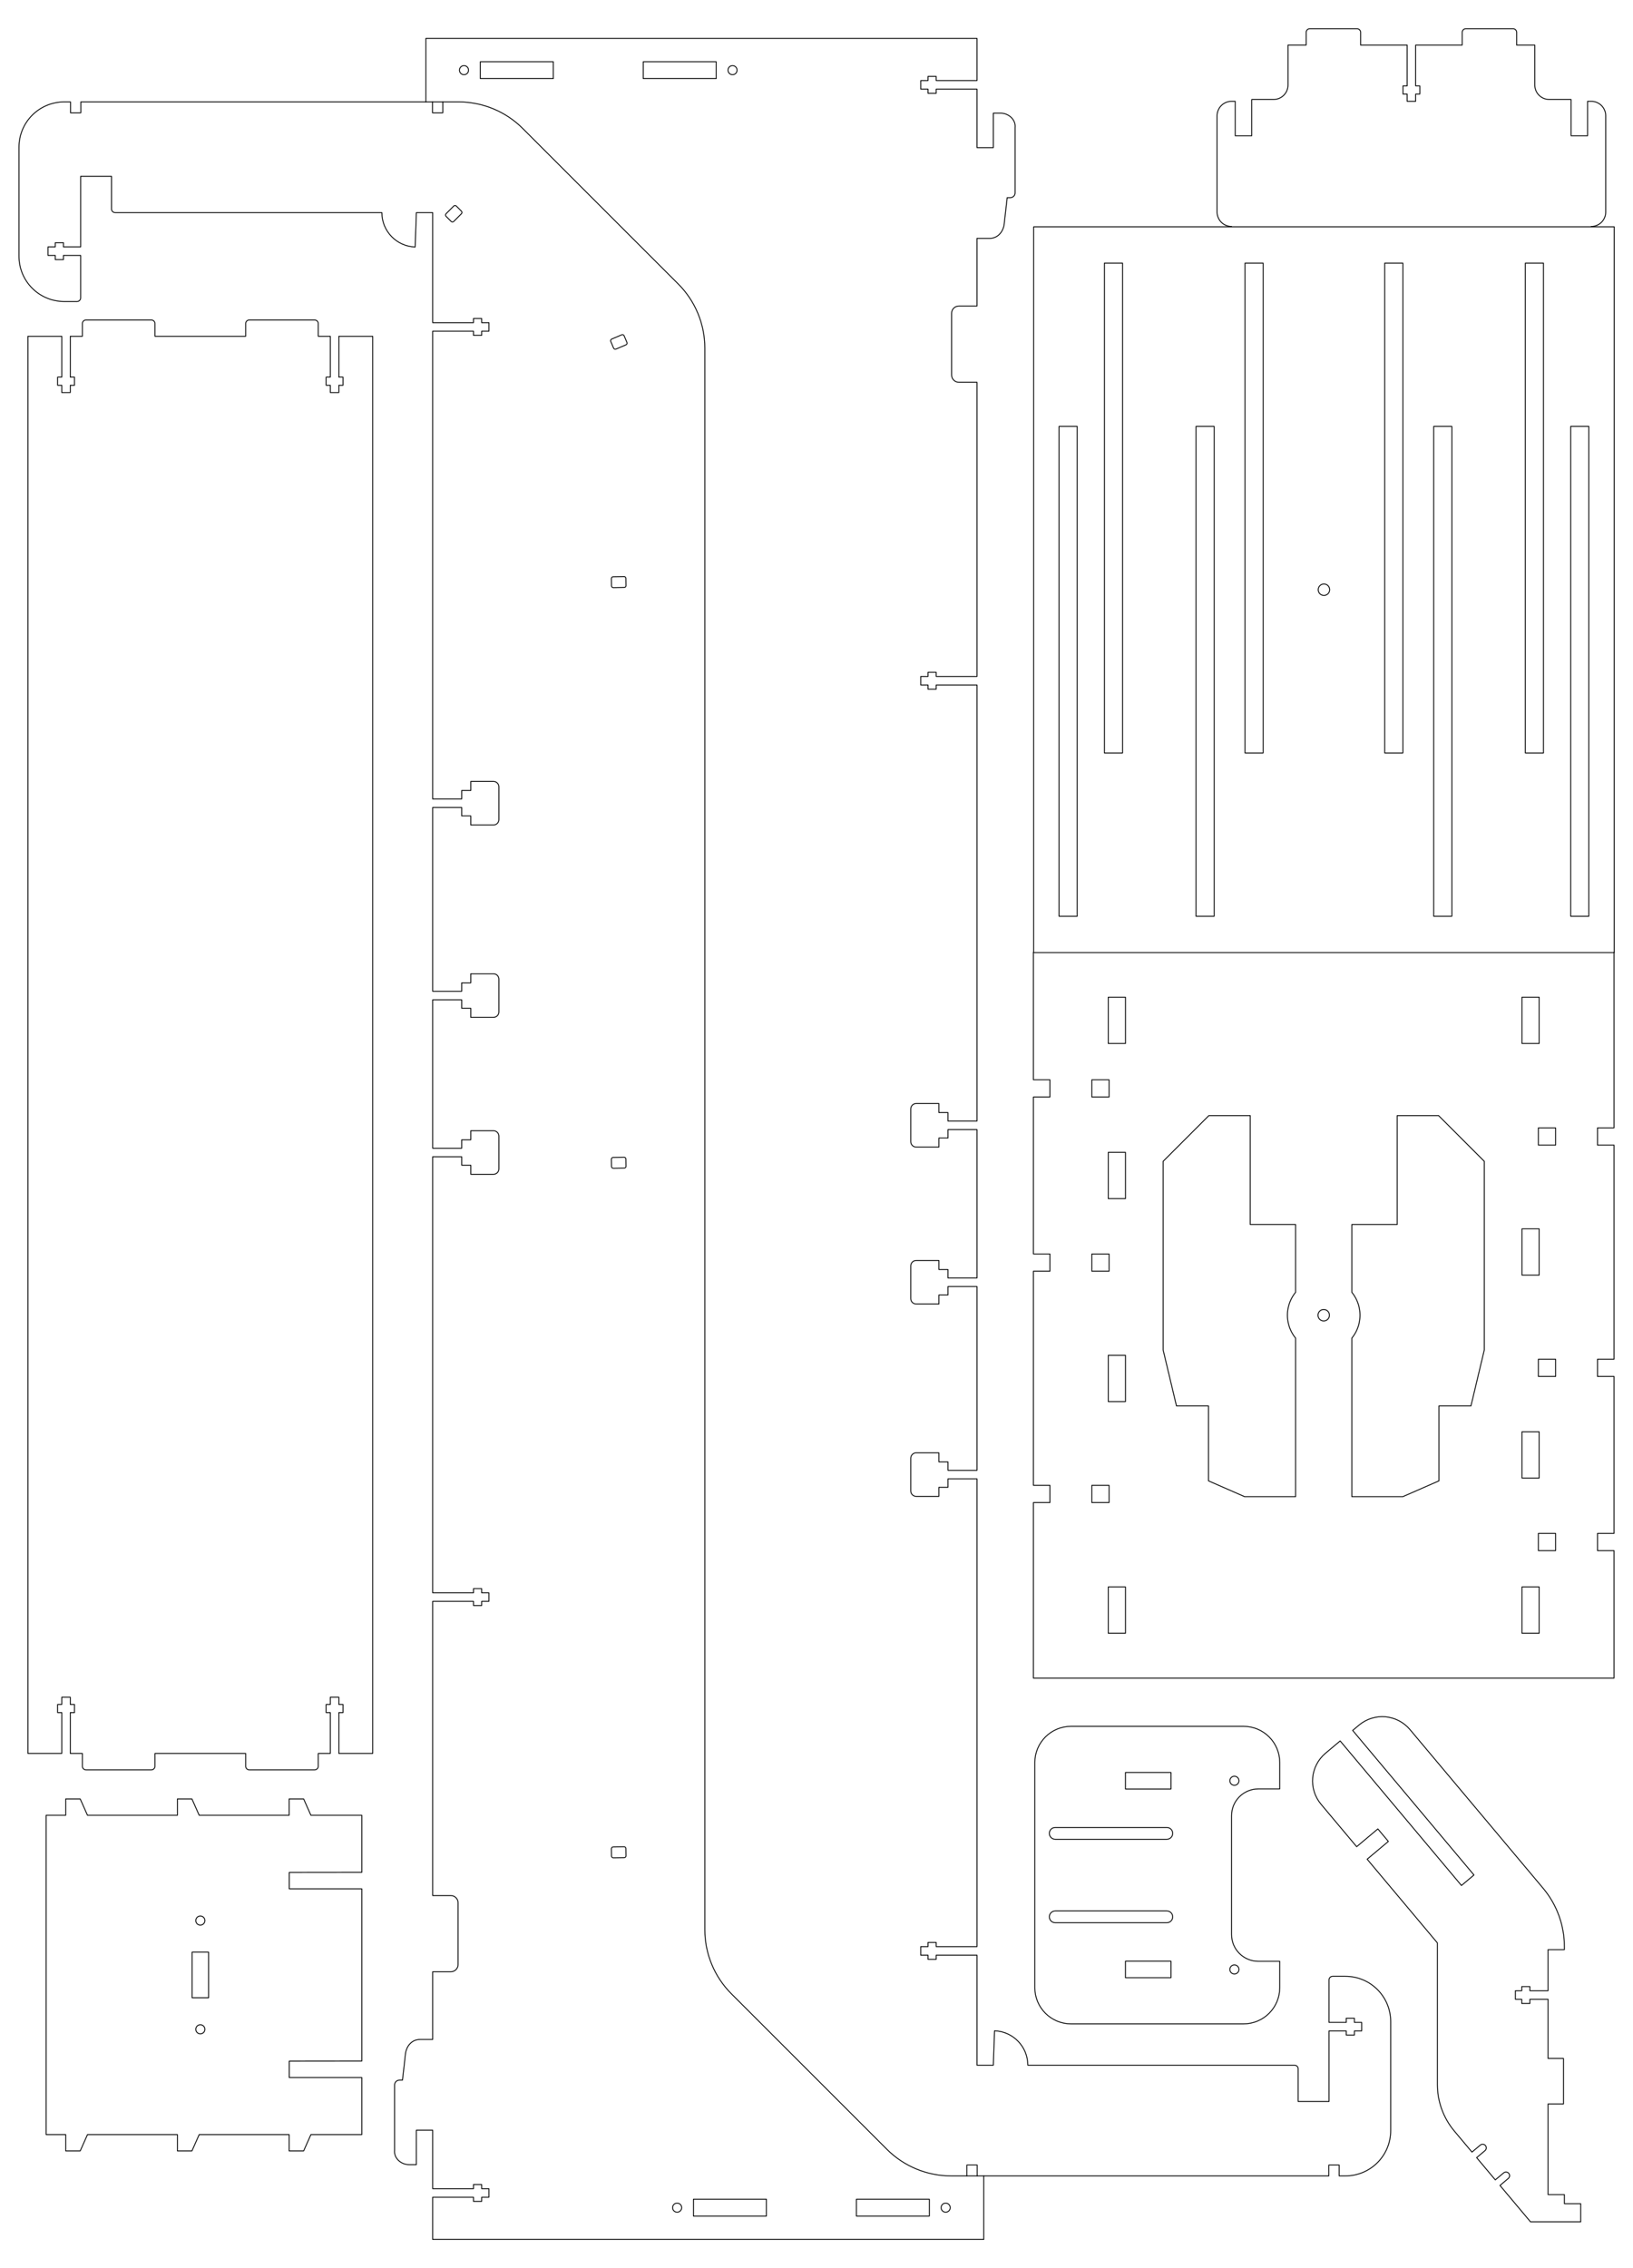 <?xml version="1.0" encoding="UTF-8" standalone="no"?>
<!-- Created with Inkscape (http://www.inkscape.org/) -->

<svg
   xmlns:dc="http://purl.org/dc/elements/1.1/"
   xmlns:cc="http://creativecommons.org/ns#"
   xmlns:rdf="http://www.w3.org/1999/02/22-rdf-syntax-ns#"
   xmlns:svg="http://www.w3.org/2000/svg"
   xmlns="http://www.w3.org/2000/svg"
   xmlns:sodipodi="http://sodipodi.sourceforge.net/DTD/sodipodi-0.dtd"
   xmlns:inkscape="http://www.inkscape.org/namespaces/inkscape"
   width="900mm"
   height="1250mm"
   viewBox="0 0 3188.976 4429.134"
   id="svg46764"
   version="1.1"
   inkscape:version="0.91 r13725"
   sodipodi:docname="C-1250x900_mm-mdf_9mm.svg">
  <defs
     id="defs46766" />
  <sodipodi:namedview
     id="base"
     pagecolor="#ffffff"
     bordercolor="#666666"
     borderopacity="1.0"
     inkscape:pageopacity="0.0"
     inkscape:pageshadow="2"
     inkscape:zoom="0.13548757"
     inkscape:cx="2072.5535"
     inkscape:cy="1875.9744"
     inkscape:document-units="mm"
     inkscape:current-layer="layer1"
     showgrid="false"
     inkscape:window-width="1152"
     inkscape:window-height="805"
     inkscape:window-x="0"
     inkscape:window-y="0"
     inkscape:window-maximized="1" />
  <g
     inkscape:label="Capa 1"
     inkscape:groupmode="layer"
     id="layer1"
     transform="translate(0,3376.772)">
    <path
       id="path12567"
       d="m 2405.089,-2934.456 c -15.704,0 -28.346,-12.643 -28.346,-28.346 l 0,-187.796 c 0,-15.704 12.642,-28.346 28.346,-28.346 l 7.087,0 0,67.323 32.243,0 0,-70.866 42.519,0 c 15.704,0 28.347,-12.643 28.347,-28.346 l 0,-77.953 35.433,0 0,-24.803 c 0,-3.926 3.161,-7.087 7.087,-7.087 l 92.126,0 c 3.926,0 7.086,3.161 7.086,7.087 l 0,24.803 90.888,0 0,79.724 -8.153,0 0,15.945 8.153,0 0,14.173 16.65,0 0,-14.173 8.153,0 0,-15.945 -8.153,0 0,-79.724 90.888,0 0,-24.803 c 0,-3.926 3.16,-7.087 7.086,-7.087 l 92.126,0 c 3.926,0 7.087,3.161 7.087,7.087 l 0,24.803 35.433,0 0,77.953 c 0,15.704 12.643,28.346 28.346,28.346 l 42.52,0 0,70.866 32.243,0 0,-67.323 7.087,0 c 15.703,0 28.346,12.643 28.346,28.346 l 0,187.796 c 0,15.704 -12.643,28.346 -28.346,28.346"
       style="color:#000000;clip-rule:nonzero;display:inline;overflow:visible;visibility:visible;opacity:1;isolation:auto;mix-blend-mode:normal;color-interpolation:sRGB;color-interpolation-filters:linearRGB;solid-color:#000000;solid-opacity:1;fill:none;fill-opacity:1;fill-rule:nonzero;stroke:#000000;stroke-width:1.772;stroke-linecap:round;stroke-linejoin:round;stroke-miterlimit:4;stroke-dasharray:none;stroke-dashoffset:0;stroke-opacity:1;color-rendering:auto;image-rendering:auto;shape-rendering:auto;text-rendering:auto;enable-background:accumulate"
       inkscape:connector-curvature="0"
       sodipodi:nodetypes="csssccccssccssssccccccccccccccssssccssccccsssc" />
    <g
       transform="matrix(-3.543,0,0,-3.543,7557.65,4363.776)"
       style="display:inline;fill:none;stroke:#000000;stroke-width:0.5;stroke-linecap:round;stroke-linejoin:round;stroke-miterlimit:4;stroke-dasharray:none"
       id="g11232-4">
      <path
         inkscape:connector-curvature="0"
         d="m 1257.393,1679.722 10,0 0,270 -10,0 z"
         style="display:inline;opacity:1;fill:none;fill-opacity:1;stroke:#000000;stroke-width:0.5;stroke-linecap:round;stroke-linejoin:round;stroke-miterlimit:4;stroke-dasharray:none;stroke-dashoffset:0;stroke-opacity:1"
         id="path11188-8" />
      <path
         id="rect11190-1"
         d="m 1243.393,1659.722 320,0 0,400 -320,0 z"
         style="display:inline;opacity:1;fill:none;fill-opacity:1;stroke:#000000;stroke-width:0.5;stroke-linecap:round;stroke-linejoin:round;stroke-miterlimit:4;stroke-dasharray:none;stroke-dashoffset:0;stroke-opacity:1"
         inkscape:connector-curvature="0" />
      <path
         id="path11192-2"
         style="display:inline;opacity:1;fill:none;fill-opacity:1;stroke:#000000;stroke-width:0.5;stroke-linecap:round;stroke-linejoin:round;stroke-miterlimit:4;stroke-dasharray:none;stroke-dashoffset:0;stroke-opacity:1"
         d="m 1539.393,1679.722 10,0 0,270 -10,0 z"
         inkscape:connector-curvature="0" />
      <path
         id="path11194-8"
         style="display:inline;opacity:1;fill:none;fill-opacity:1;stroke:#000000;stroke-width:0.5;stroke-linecap:round;stroke-linejoin:round;stroke-miterlimit:4;stroke-dasharray:none;stroke-dashoffset:0;stroke-opacity:1"
         d="m 1332.892,1679.722 10,0 0,270 -10,0 z"
         inkscape:connector-curvature="0" />
      <path
         id="path11196-9"
         style="display:inline;opacity:1;fill:none;fill-opacity:1;stroke:#000000;stroke-width:0.5;stroke-linecap:round;stroke-linejoin:round;stroke-miterlimit:4;stroke-dasharray:none;stroke-dashoffset:0;stroke-opacity:1"
         d="m 1282.393,1769.722 10,0 0,270 -10,0 z"
         inkscape:connector-curvature="0" />
      <path
         id="path11198-3"
         style="display:inline;opacity:1;fill:none;fill-opacity:1;stroke:#000000;stroke-width:0.5;stroke-linecap:round;stroke-linejoin:round;stroke-miterlimit:4;stroke-dasharray:none;stroke-dashoffset:0;stroke-opacity:1"
         d="m 1514.393,1769.722 10,0 0,270 -10,0 z"
         inkscape:connector-curvature="0" />
      <path
         id="path11206-6"
         style="display:inline;opacity:1;fill:none;fill-opacity:1;stroke:#000000;stroke-width:0.5;stroke-linecap:round;stroke-linejoin:round;stroke-miterlimit:4;stroke-dasharray:none;stroke-dashoffset:0;stroke-opacity:1"
         d="m 1359.892,1769.722 10,0 0,270 -10,0 z"
         inkscape:connector-curvature="0" />
      <path
         inkscape:connector-curvature="0"
         d="m 1463.893,1679.722 10,0 0,270 -10,0 z"
         style="display:inline;opacity:1;fill:none;fill-opacity:1;stroke:#000000;stroke-width:0.5;stroke-linecap:round;stroke-linejoin:round;stroke-miterlimit:4;stroke-dasharray:none;stroke-dashoffset:0;stroke-opacity:1"
         id="path11212-8" />
      <path
         inkscape:connector-curvature="0"
         d="m 1436.893,1769.722 10,0 0,270 -10,0 z"
         style="display:inline;opacity:1;fill:none;fill-opacity:1;stroke:#000000;stroke-width:0.5;stroke-linecap:round;stroke-linejoin:round;stroke-miterlimit:4;stroke-dasharray:none;stroke-dashoffset:0;stroke-opacity:1"
         id="path11214-0" />
      <path
         id="path11228-2"
         d="m 1406.543,1859.722 a 3.15,3.15 0 0 1 -3.15,3.15 3.15,3.15 0 0 1 -3.15,-3.15 3.15,3.15 0 0 1 3.15,-3.15 3.15,3.15 0 0 1 3.15,3.15 z"
         style="color:#000000;clip-rule:nonzero;display:inline;overflow:visible;visibility:visible;opacity:1;isolation:auto;mix-blend-mode:normal;color-interpolation:sRGB;color-interpolation-filters:linearRGB;solid-color:#000000;solid-opacity:1;fill:none;fill-opacity:1;fill-rule:nonzero;stroke:#000000;stroke-width:0.5;stroke-linecap:round;stroke-linejoin:round;stroke-miterlimit:4;stroke-dasharray:none;stroke-dashoffset:0;stroke-opacity:1;color-rendering:auto;image-rendering:auto;shape-rendering:auto;text-rendering:auto;enable-background:accumulate"
         inkscape:connector-curvature="0" />
    </g>
    <g
       transform="matrix(0,3.543,-3.543,0,5305.067,-7071.142)"
       style="display:inline;fill:none;stroke:#000000;stroke-width:0.5;stroke-linecap:round;stroke-linejoin:round;stroke-miterlimit:4;stroke-dasharray:none"
       id="g20382-89-6">
      <path
         id="path20314-6-0"
         d="m 2043.228,1297.914 0,28.061 -9,4 0,8 9,0 0,49.576 -9,4 0,8 9,0 0,49.574 -9,4 0,8 9,0 0,10.789 176,0 0,-10.789 9,0 0,-8 -9,-4 0,-49.574 9,0 0,-8 -9,-4 0,-49.576 9,0 0,-8 -9,-4 0,-28.061 -31.449,0 0,40 -9.051,0 -0.051,-40 -94.898,0 0,40 -9.051,0 -0.051,-40 -31.449,0 z"
         style="display:inline;opacity:1;fill:none;fill-opacity:1;stroke:#000000;stroke-width:0.5;stroke-linecap:round;stroke-linejoin:round;stroke-miterlimit:4;stroke-dasharray:none;stroke-dashoffset:0;stroke-opacity:1"
         inkscape:connector-curvature="0"
         sodipodi:nodetypes="cccccccccccccccccccccccccccccccccccccc" />
      <path
         d="m 2163.691,1386.914 a 2.5,2.5 0 0 1 -2.5,2.5 2.5,2.5 0 0 1 -2.5,-2.5 2.5,2.5 0 0 1 2.5,-2.5 2.5,2.5 0 0 1 2.5,2.5 z"
         style="display:inline;opacity:1;fill:none;fill-opacity:1;stroke:#000000;stroke-width:0.5;stroke-linecap:round;stroke-linejoin:round;stroke-miterlimit:4;stroke-dasharray:none;stroke-dashoffset:0;stroke-opacity:1"
         id="circle20316-4-6"
         inkscape:connector-curvature="0" />
      <path
         d="m 2118.653,1391.464 0,-9.1 25.15,0 0,9.1 z"
         style="display:inline;opacity:1;fill:none;fill-opacity:1;stroke:#000000;stroke-width:0.5;stroke-linecap:round;stroke-linejoin:round;stroke-miterlimit:4;stroke-dasharray:none;stroke-dashoffset:0;stroke-opacity:1"
         id="path20318-3-2"
         inkscape:connector-curvature="0" />
      <path
         d="m 2103.766,1386.914 a 2.5,2.5 0 0 1 -2.5,2.5 2.5,2.5 0 0 1 -2.5,-2.5 2.5,2.5 0 0 1 2.5,-2.5 2.5,2.5 0 0 1 2.5,2.5 z"
         style="display:inline;opacity:1;fill:none;fill-opacity:1;stroke:#000000;stroke-width:0.5;stroke-linecap:round;stroke-linejoin:round;stroke-miterlimit:4;stroke-dasharray:none;stroke-dashoffset:0;stroke-opacity:1"
         id="circle20320-3-6"
         inkscape:connector-curvature="0" />
    </g>
    <path
       style="color:#000000;clip-rule:nonzero;display:inline;overflow:visible;visibility:visible;opacity:1;isolation:auto;mix-blend-mode:normal;color-interpolation:sRGB;color-interpolation-filters:linearRGB;solid-color:#000000;solid-opacity:1;fill:none;fill-opacity:1;fill-rule:nonzero;stroke:#000000;stroke-width:1.772;stroke-linecap:round;stroke-linejoin:round;stroke-miterlimit:4;stroke-dasharray:none;stroke-dashoffset:0;stroke-opacity:1;color-rendering:auto;image-rendering:auto;shape-rendering:auto;text-rendering:auto;enable-background:accumulate"
       d="m 3086.877,961.944 0,-35.432 -31.89,4e-4 0,-17.728 -31.89,7e-4 0,-176.984 30.117,0 0,-88.941 -30.121,0 0,-115.506 -35.442,-7e-4 0,8.149 -15.945,-4e-4 0,-8.149 -12.394,0 0,-16.648 12.404,-7e-4 0,-8.154 15.945,-4e-4 0,8.155 35.432,0 0,-18.784 0,-16.662 0,-44.82 31.89,0 0,-5.855 c 0,-41.699 -14.692,-82.065 -41.496,-114.008 l -36.071,-42.989 -223.827,-266.747 c -25.235,-30.075 -69.763,-33.98 -99.838,-8.744 l -12.214,10.249 236.874,282.296 -24.429,20.498 -236.874,-282.296 -28.5,23.915 c -30.076,25.236 -33.981,69.763 -8.745,99.837 l 69.467,82.787 41.399,-34.738 20.493,24.424 -41.393,34.733 137.123,163.417 0,276.377 0,0.057 c 0,33.309 11.748,65.55 33.158,91.066 l 34.417,41.017 16.286,-13.666 c 3.008,-2.524 7.461,-2.134 9.984,0.874 2.524,3.007 2.134,7.46 -0.873,9.984 l -16.286,13.665 36.441,43.43 16.286,-13.666 c 3.008,-2.524 7.461,-2.134 9.984,0.873 2.524,3.008 2.134,7.46 -0.873,9.984 l -16.286,13.665 59.622,71.055 66.173,0 31.885,0 0.03,0.035 z"
       id="path30000"
       inkscape:connector-curvature="0" />
    <path
       inkscape:connector-curvature="0"
       style="color:#000000;clip-rule:nonzero;display:inline;overflow:visible;visibility:visible;opacity:1;isolation:auto;mix-blend-mode:normal;color-interpolation:sRGB;color-interpolation-filters:linearRGB;solid-color:#000000;solid-opacity:1;fill:none;fill-opacity:1;fill-rule:nonzero;stroke:#000000;stroke-width:1.772;stroke-linecap:round;stroke-linejoin:round;stroke-miterlimit:4;stroke-dasharray:none;stroke-dashoffset:0;stroke-opacity:1;color-rendering:auto;image-rendering:auto;shape-rendering:auto;text-rendering:auto;enable-background:accumulate"
       d="m 54.556,47.262 66.084,0 0,-79.724 -8.152,0 0,-15.945 8.152,0 0,-14.173 16.651,0 0,14.173 8.152,0 0,15.945 -8.152,0 0,79.724 23.564,0 0,24.983 c 0,3.926 3.161,7.087 7.087,7.087 l 127.559,0 c 3.926,0 7.087,-3.161 7.087,-7.087 l 0,-24.983 177.166,0 0,24.983 c 0,3.926 3.161,7.087 7.087,7.087 l 127.559,0 c 3.926,0 7.087,-3.161 7.087,-7.087 l 0,-24.983 23.564,0 0,-79.724 -8.152,0 0,-15.945 8.152,0 0,-14.173 16.651,0 0,14.173 8.152,0 0,15.945 -8.152,0 0,79.724 66.084,0 0,-2767.325 -66.084,0 0,79.725 8.152,0 0,15.945 -8.152,0 0,14.173 -16.651,0 0,-14.173 -8.152,0 0,-15.945 8.152,0 0,-79.725 -23.564,0 0,-24.803 c 0,-3.926 -3.161,-7.087 -7.087,-7.087 l -127.559,0 c -3.926,0 -7.087,3.161 -7.087,7.087 l 0,24.803 -177.166,0 0,-24.803 c 0,-3.926 -3.161,-7.087 -7.087,-7.087 l -127.559,0 c -3.926,0 -7.087,3.161 -7.087,7.087 l 0,24.803 -23.564,0 0,79.725 8.152,0 0,15.945 -8.152,0 0,14.173 -16.651,0 0,-14.173 -8.152,0 0,-15.945 8.152,0 0,-79.725 -66.084,0 z"
       id="rect12916"
       sodipodi:nodetypes="ccccccccccccccssssccssssccccccccccccccccccccccccccccssssccssssccccccccccccccc" />
    <g
       style="display:inline;fill:none;stroke:#000000;stroke-width:0.5;stroke-miterlimit:4;stroke-dasharray:none"
       id="g29940-1"
       transform="matrix(0,-3.543,3.543,0,-19636.661,1388.757)">
      <path
         inkscape:connector-curvature="0"
         id="path20328-86-8"
         d="m 359.023,6162.706 9.1,0 0,25.1 -9.1,0 z"
         style="display:inline;opacity:1;fill:none;fill-opacity:1;stroke:#000000;stroke-width:0.5;stroke-linecap:round;stroke-linejoin:round;stroke-miterlimit:4;stroke-dasharray:none;stroke-dashoffset:0;stroke-opacity:1" />
      <path
         style="display:inline;opacity:1;fill:none;fill-opacity:1;stroke:#000000;stroke-width:0.5;stroke-linecap:round;stroke-linejoin:round;stroke-miterlimit:4;stroke-dasharray:none;stroke-dashoffset:0;stroke-opacity:1"
         d="m 255.023,6162.706 9.1,0 0,25.1 -9.1,0 z"
         id="path20330-0-7"
         inkscape:connector-curvature="0" />
      <path
         sodipodi:nodetypes="sssssss"
         d="m 288.573,6120.756 c 1.8,0 3.25,1.45 3.25,3.25 l 0,61.5 c 0,1.8 -1.45,3.25 -3.25,3.25 -1.8,0 -3.25,-1.45 -3.25,-3.25 l 0,-61.5 c 0,-1.8 1.45,-3.25 3.25,-3.25 z"
         style="display:inline;opacity:1;fill:none;fill-opacity:1;stroke:#000000;stroke-width:0.5;stroke-linecap:round;stroke-linejoin:round;stroke-miterlimit:4;stroke-dasharray:none;stroke-dashoffset:0;stroke-opacity:1"
         id="rect20334-4-9"
         inkscape:connector-curvature="0" />
      <path
         d="m 366.073,6222.756 a 2.5,2.5 0 0 1 -2.5,2.5 2.5,2.5 0 0 1 -2.5,-2.5 2.5,2.5 0 0 1 2.5,-2.5 2.5,2.5 0 0 1 2.5,2.5 z"
         style="display:inline;opacity:1;fill:none;fill-opacity:1;stroke:#000000;stroke-width:0.5;stroke-linecap:round;stroke-linejoin:round;stroke-miterlimit:4;stroke-dasharray:none;stroke-dashoffset:0;stroke-opacity:1"
         id="circle20336-8-2"
         inkscape:connector-curvature="0" />
      <path
         d="m 262.073,6222.756 a 2.5,2.5 0 0 1 -2.5,2.5 2.5,2.5 0 0 1 -2.5,-2.5 2.5,2.5 0 0 1 2.5,-2.5 2.5,2.5 0 0 1 2.5,2.5 z"
         style="display:inline;opacity:1;fill:none;fill-opacity:1;stroke:#000000;stroke-width:0.5;stroke-linecap:round;stroke-linejoin:round;stroke-miterlimit:4;stroke-dasharray:none;stroke-dashoffset:0;stroke-opacity:1"
         id="circle20338-8-0"
         inkscape:connector-curvature="0" />
      <path
         id="rect14000-9-2"
         d="m 249.574,6112.756 c -11.08,0 -20,8.92 -20,20 l 0,95 c 0,11.08 8.92,20 20,20 l 14.5,0 0,-11.795 c 0,-8.18 6.584,-14.766 14.764,-14.766 l 65.471,0 c 8.18,0 14.766,6.586 14.766,14.766 l 0,11.795 14.5,0 c 11.08,0 20,-8.92 20,-20 l 0,-95 c 0,-11.08 -8.92,-20 -20,-20 l -124,0 z"
         style="color:#000000;clip-rule:nonzero;display:inline;overflow:visible;visibility:visible;opacity:1;isolation:auto;mix-blend-mode:normal;color-interpolation:sRGB;color-interpolation-filters:linearRGB;solid-color:#000000;solid-opacity:1;fill:none;fill-opacity:1;fill-rule:nonzero;stroke:#000000;stroke-width:0.5;stroke-linecap:round;stroke-linejoin:round;stroke-miterlimit:4;stroke-dasharray:none;stroke-dashoffset:0;stroke-opacity:1;color-rendering:auto;image-rendering:auto;shape-rendering:auto;text-rendering:auto;enable-background:accumulate"
         inkscape:connector-curvature="0" />
      <path
         inkscape:connector-curvature="0"
         id="path14002-7-3"
         style="display:inline;opacity:1;fill:none;fill-opacity:1;stroke:#000000;stroke-width:0.5;stroke-linecap:round;stroke-linejoin:round;stroke-miterlimit:4;stroke-dasharray:none;stroke-dashoffset:0;stroke-opacity:1"
         d="m 334.573,6120.756 c 1.8,0 3.25,1.45 3.25,3.25 l 0,61.5 c 0,1.8 -1.45,3.25 -3.25,3.25 -1.8,0 -3.25,-1.45 -3.25,-3.25 l 0,-61.5 c 0,-1.8 1.45,-3.25 3.25,-3.25 z"
         sodipodi:nodetypes="sssssss" />
    </g>
    <g
       id="g29418"
       transform="matrix(-1,0,0,1,5171.304,-0.651)">
      <path
         id="path11156-2"
         transform="translate(0,-3376.772)"
         d="m 2019.379,1860.291 0,342.815 32.242,0 0,0.709 0,32.244 0,0.709 -32.242,0 0,418.111 32.242,0 0,0.705 0,32.25 0,0.705 -32.242,0 0,306.496 32.242,0 0,0.705 0,32.25 0,0.705 -32.242,0 0,248.918 1133.859,0 0,-342.815 -32.25,0 0,-0.709 0,-32.244 0,-0.709 32.25,0 0,-418.111 -32.25,0 0,-0.705 0,-32.25 0,-0.705 32.25,0 0,-306.496 -32.25,0 0,-0.705 0,-32.25 0,-0.705 32.25,0 0,-248.918"
         style="display:inline;opacity:1;fill:none;fill-opacity:1;stroke:#000000;stroke-width:1.772;stroke-linecap:round;stroke-linejoin:round;stroke-miterlimit:4;stroke-dasharray:none;stroke-dashoffset:0;stroke-opacity:1"
         inkscape:connector-curvature="0"
         sodipodi:nodetypes="cccccccccccccccccccccccccccccccccccccccc" />
      <path
         inkscape:connector-curvature="0"
         id="path11182-7"
         d="m 2740.794,-453.491 70.52,-30.865 0,-146.3 62.52,0 26.063,-109.351 0,-368.325 -89.247,-89.254 -80.832,0 0,212.599 -88.583,0 0,132.445 a 70.866,70.866 0 0 1 15.938,44.72 70.866,70.866 0 0 1 -15.938,44.7 l 0,309.631 99.559,0 z"
         style="fill:none;fill-opacity:1;stroke:#000000;stroke-width:1.772;stroke-linecap:round;stroke-linejoin:round;stroke-miterlimit:4;stroke-dasharray:none;stroke-dashoffset:0" />
      <path
         inkscape:connector-curvature="0"
         id="path11186-7"
         d="m 2531.385,-453.491 0,-309.604 a 70.866,70.866 0 0 1 -15.945,-44.727 70.866,70.866 0 0 1 15.945,-44.7 l 0,-132.466 -88.583,0 0,-212.599 -80.832,0 -89.247,89.254 0,368.325 26.063,109.351 62.52,0 0,146.3 70.52,30.865 99.559,0 z"
         style="fill:none;fill-opacity:1;stroke:#000000;stroke-width:1.772;stroke-linecap:round;stroke-linejoin:round;stroke-miterlimit:4;stroke-dasharray:none;stroke-dashoffset:0" />
      <path
         inkscape:connector-curvature="0"
         id="circle11244-5"
         d="m 2575.147,-807.82 a 11.161,11.161 0 0 1 11.161,-11.161 11.161,11.161 0 0 1 11.161,11.161 11.161,11.161 0 0 1 -11.161,11.161 11.161,11.161 0 0 1 -11.161,-11.161 z"
         style="fill:none;fill-opacity:1;stroke:#000000;stroke-width:1.772;stroke-linecap:round;stroke-linejoin:round;stroke-miterlimit:4;stroke-dasharray:none;stroke-dashoffset:0" />
      <path
         id="path29358"
         d="m 2973.412,-277.209 33.661,0 0,90.354 -33.661,0 z"
         style="display:inline;opacity:1;fill:none;fill-opacity:1;stroke:#000000;stroke-width:1.772;stroke-linecap:round;stroke-linejoin:round;stroke-miterlimit:4;stroke-dasharray:none;stroke-dashoffset:0;stroke-opacity:1"
         inkscape:connector-curvature="0" />
      <path
         inkscape:connector-curvature="0"
         style="display:inline;opacity:1;fill:none;fill-opacity:1;stroke:#000000;stroke-width:1.772;stroke-linecap:round;stroke-linejoin:round;stroke-miterlimit:4;stroke-dasharray:none;stroke-dashoffset:0;stroke-opacity:1"
         d="m 2165.538,-1428.785 33.661,0 0,90.354 -33.661,0 z"
         id="path29360" />
      <path
         inkscape:connector-curvature="0"
         style="display:inline;opacity:1;fill:none;fill-opacity:1;stroke:#000000;stroke-width:1.772;stroke-linecap:round;stroke-linejoin:round;stroke-miterlimit:4;stroke-dasharray:none;stroke-dashoffset:0;stroke-opacity:1"
         d="m 2165.538,-976.481 33.661,0 0,90.354 -33.661,0 z"
         id="path29362" />
      <path
         inkscape:connector-curvature="0"
         style="display:inline;opacity:1;fill:none;fill-opacity:1;stroke:#000000;stroke-width:1.772;stroke-linecap:round;stroke-linejoin:round;stroke-miterlimit:4;stroke-dasharray:none;stroke-dashoffset:0;stroke-opacity:1"
         d="m 2165.538,-580.162 33.661,0 0,90.354 -33.661,0 z"
         id="path29364" />
      <path
         inkscape:connector-curvature="0"
         style="display:inline;opacity:1;fill:none;fill-opacity:1;stroke:#000000;stroke-width:1.772;stroke-linecap:round;stroke-linejoin:round;stroke-miterlimit:4;stroke-dasharray:none;stroke-dashoffset:0;stroke-opacity:1"
         d="m 2165.538,-277.209 33.661,0 0,90.354 -33.661,0 z"
         id="path29366" />
      <path
         inkscape:connector-curvature="0"
         style="display:inline;opacity:1;fill:none;fill-opacity:1;stroke:#000000;stroke-width:1.772;stroke-linecap:round;stroke-linejoin:round;stroke-miterlimit:4;stroke-dasharray:none;stroke-dashoffset:0;stroke-opacity:1"
         d="m 2973.412,-1428.785 33.661,0 0,90.354 -33.661,0 z"
         id="path29368" />
      <path
         inkscape:connector-curvature="0"
         style="display:inline;opacity:1;fill:none;fill-opacity:1;stroke:#000000;stroke-width:1.772;stroke-linecap:round;stroke-linejoin:round;stroke-miterlimit:4;stroke-dasharray:none;stroke-dashoffset:0;stroke-opacity:1"
         d="m 2973.412,-1125.832 33.661,0 0,90.354 -33.661,0 z"
         id="path29370" />
      <path
         inkscape:connector-curvature="0"
         style="display:inline;opacity:1;fill:none;fill-opacity:1;stroke:#000000;stroke-width:1.772;stroke-linecap:round;stroke-linejoin:round;stroke-miterlimit:4;stroke-dasharray:none;stroke-dashoffset:0;stroke-opacity:1"
         d="m 2973.412,-729.512 33.661,0 0,90.354 -33.661,0 z"
         id="path29372" />
      <path
         style="display:inline;opacity:1;fill:none;fill-opacity:1;stroke:#000000;stroke-width:1.772;stroke-linecap:round;stroke-linejoin:round;stroke-miterlimit:4;stroke-dasharray:none;stroke-dashoffset:0;stroke-opacity:1"
         d="m 2167.132,-1173.666 0,33.661 -33.661,0 0,-33.661 z"
         id="path29376"
         inkscape:connector-curvature="0"
         sodipodi:nodetypes="ccccc" />
      <path
         style="display:inline;opacity:1;fill:none;fill-opacity:1;stroke:#000000;stroke-width:1.772;stroke-linecap:round;stroke-linejoin:round;stroke-miterlimit:4;stroke-dasharray:none;stroke-dashoffset:0;stroke-opacity:1"
         d="m 2167.133,-721.894 0,33.661 -33.661,0 0,-33.661 z"
         id="path29378"
         inkscape:connector-curvature="0"
         sodipodi:nodetypes="ccccc" />
      <path
         style="display:inline;opacity:1;fill:none;fill-opacity:1;stroke:#000000;stroke-width:1.772;stroke-linecap:round;stroke-linejoin:round;stroke-miterlimit:4;stroke-dasharray:none;stroke-dashoffset:0;stroke-opacity:1"
         d="m 2167.133,-381.736 0,33.661 -33.661,0 0,-33.661 z"
         id="path29380"
         inkscape:connector-curvature="0"
         sodipodi:nodetypes="ccccc" />
      <path
         style="display:inline;opacity:1;fill:none;fill-opacity:1;stroke:#000000;stroke-width:1.772;stroke-linecap:round;stroke-linejoin:round;stroke-miterlimit:4;stroke-dasharray:none;stroke-dashoffset:0;stroke-opacity:1"
         d="m 3039.141,-1267.564 0,33.661 -33.661,0 0,-33.661 z"
         id="path29382"
         inkscape:connector-curvature="0"
         sodipodi:nodetypes="ccccc" />
      <path
         style="display:inline;opacity:1;fill:none;fill-opacity:1;stroke:#000000;stroke-width:1.772;stroke-linecap:round;stroke-linejoin:round;stroke-miterlimit:4;stroke-dasharray:none;stroke-dashoffset:0;stroke-opacity:1"
         d="m 3039.141,-927.406 0,33.661 -33.661,0 0,-33.661 z"
         id="path29384"
         inkscape:connector-curvature="0"
         sodipodi:nodetypes="ccccc" />
      <path
         style="display:inline;opacity:1;fill:none;fill-opacity:1;stroke:#000000;stroke-width:1.772;stroke-linecap:round;stroke-linejoin:round;stroke-miterlimit:4;stroke-dasharray:none;stroke-dashoffset:0;stroke-opacity:1"
         d="m 3039.141,-475.634 0,33.661 -33.661,0 0,-33.661 z"
         id="path29386"
         inkscape:connector-curvature="0"
         sodipodi:nodetypes="ccccc" />
    </g>
    <g
       id="g35349"
       transform="translate(-4758.136,-7234.43)">
      <path
         inkscape:connector-curvature="0"
         style="color:#000000;clip-rule:nonzero;display:inline;overflow:visible;visibility:visible;opacity:1;isolation:auto;mix-blend-mode:normal;color-interpolation:sRGB;color-interpolation-filters:linearRGB;solid-color:#000000;solid-opacity:1;fill:none;fill-opacity:1;fill-rule:nonzero;stroke:#000000;stroke-width:1.772;stroke-linecap:round;stroke-linejoin:round;stroke-miterlimit:4;stroke-dasharray:none;stroke-dashoffset:0;stroke-opacity:1;color-rendering:auto;image-rendering:auto;shape-rendering:auto;text-rendering:auto;enable-background:accumulate"
         d="m 5589.836,4056.674 -673.82,0 0,21.277 -0.355,0 0,0 -19.488,0 0,0 -0.353,0 0,-21.277 -12.047,0 0,0 0,0 c -49.075,0 -88.584,39.509 -88.584,88.584 l 0,212.598 c 0,49.075 39.509,88.584 88.584,88.584 l 24.803,0 c 3.914,0 7.086,-3.174 7.086,-7.088 l 0,-82.887 -33.662,0 0,8.152 -15.943,0 0,-8.152 -14.174,0 0,-16.65 14.174,0 0,-8.152 15.943,0 0,8.152 33.662,0 0,-137.844 60.236,0 0,63.779 c 0,3.914 3.172,7.088 7.086,7.088 l 520.867,0 c 0,36.39 28.891,65.959 64.977,67.205 l 2.346,-67.205 31.891,0 0,67.322 0,147.572 79.725,0 0,-8.152 15.945,0 0,8.152 14.172,0 0,16.652 -14.172,0 0,8.152 -15.945,0 0,-8.152 -79.725,0 0,913.453 56.693,0 0,-16.477 17.717,0 0,-17.717 31.889,0 8.859,0 3.543,0 c 5.889,0 10.629,4.74 10.629,10.629 l 0,63.779 c 0,5.889 -4.74,10.631 -10.629,10.631 l -3.543,0 -8.859,0 -31.889,0 0,-17.717 -17.717,0 0,-16.479 -56.693,0 0,358.941 56.693,0 0,-16.479 17.717,0 0,-17.717 31.889,0 8.859,0 3.543,0 c 5.889,0 10.629,4.742 10.629,10.631 l 0,63.779 c 0,5.889 -4.74,10.629 -10.629,10.629 l -3.543,0 -8.859,0 -31.889,0 0,-17.715 -17.717,0 0,-16.479 -56.693,0 0,289.846 56.693,0 0,-16.479 17.717,0 0,-17.717 31.889,0 8.859,0 3.543,0 c 5.889,0 10.629,4.742 10.629,10.631 l 0,63.779 c 0,5.889 -4.74,10.631 -10.629,10.631 l -3.543,0 -8.859,0 -31.889,0 0,-17.717 -17.717,0 0,-16.479 -56.693,0 0,851.474 79.725,0 0,-8.152 15.945,0 0,8.152 14.172,0 0,16.651 -14.172,0 0,8.152 -15.945,0 0,-8.152 -79.725,0 0,574.549 35.434,0 c 7.852,0 14.172,6.321 14.172,14.173 l 0,120.473 c 0,7.852 -6.32,14.172 -14.172,14.172 l -35.434,0 0,132.162 -10.631,0 -7.086,0 -7.086,0 c -15.704,0 -26.581,12.741 -28.348,28.346 l -5.777,51.066 -5.945,0 c -5.284,0 -9.537,4.254 -9.537,9.537 l 0,127.186 0,0.01 c -1.766,15.604 12.644,28.347 28.348,28.347 l 14.172,0 0,-67.324 5.855,0 26.035,0 0,114.272 79.725,0 0,-8.153 15.945,0 0,8.153 14.172,0 0,16.652 -14.172,0 0,8.152 -15.945,0 0,-8.152 -79.725,0 0,82.375 531.496,0 544.723,0 0,-124.016"
         id="path35682" />
      <path
         inkscape:connector-curvature="0"
         style="color:#000000;clip-rule:nonzero;display:inline;overflow:visible;visibility:visible;opacity:1;isolation:auto;mix-blend-mode:normal;color-interpolation:sRGB;color-interpolation-filters:linearRGB;solid-color:#000000;solid-opacity:1;fill:none;fill-opacity:1;fill-rule:nonzero;stroke:#000000;stroke-width:1.772;stroke-linecap:round;stroke-linejoin:round;stroke-miterlimit:4;stroke-dasharray:none;stroke-dashoffset:0;stroke-opacity:1;color-rendering:auto;image-rendering:auto;shape-rendering:auto;text-rendering:auto;enable-background:accumulate"
         d="m 5622.904,4056.677 0,21.273 -0.353,0 0,0.01 -19.488,0 0,-0.01 -0.355,0 0,-21.273"
         id="path30063" />
      <path
         style="color:#000000;clip-rule:nonzero;display:inline;overflow:visible;visibility:visible;opacity:1;isolation:auto;mix-blend-mode:normal;color-interpolation:sRGB;color-interpolation-filters:linearRGB;solid-color:#000000;solid-opacity:1;fill:none;fill-opacity:1;fill-rule:nonzero;stroke:#000000;stroke-width:1.772;stroke-linecap:round;stroke-linejoin:round;stroke-miterlimit:4;stroke-dasharray:none;stroke-dashoffset:0;stroke-opacity:1;color-rendering:auto;image-rendering:auto;shape-rendering:auto;text-rendering:auto;enable-background:accumulate"
         d="m 6089.319,8168.681 a 8.858,8.858 0 0 1 -8.858,8.858 8.858,8.858 0 0 1 -8.858,-8.858 8.858,8.858 0 0 1 8.858,-8.858 8.858,8.858 0 0 1 8.858,8.858 z"
         id="path30073"
         inkscape:connector-curvature="0" />
      <path
         inkscape:connector-curvature="0"
         id="path30075"
         d="m 6613.729,8168.681 a 8.858,8.858 0 0 1 -8.858,8.858 8.858,8.858 0 0 1 -8.858,-8.858 8.858,8.858 0 0 1 8.858,-8.858 8.858,8.858 0 0 1 8.858,8.858 z"
         style="color:#000000;clip-rule:nonzero;display:inline;overflow:visible;visibility:visible;opacity:1;isolation:auto;mix-blend-mode:normal;color-interpolation:sRGB;color-interpolation-filters:linearRGB;solid-color:#000000;solid-opacity:1;fill:none;fill-opacity:1;fill-rule:nonzero;stroke:#000000;stroke-width:1.772;stroke-linecap:round;stroke-linejoin:round;stroke-miterlimit:4;stroke-dasharray:none;stroke-dashoffset:0;stroke-opacity:1;color-rendering:auto;image-rendering:auto;shape-rendering:auto;text-rendering:auto;enable-background:accumulate" />
      <path
         inkscape:connector-curvature="0"
         id="path30077"
         d="m 6254.792,8152.204 0,32.953 -142.441,0 0,-32.953 z"
         style="color:#000000;clip-rule:nonzero;display:inline;overflow:visible;visibility:visible;opacity:1;isolation:auto;mix-blend-mode:normal;color-interpolation:sRGB;color-interpolation-filters:linearRGB;solid-color:#000000;solid-opacity:1;fill:none;fill-opacity:1;fill-rule:nonzero;stroke:#000000;stroke-width:1.772;stroke-linecap:round;stroke-linejoin:round;stroke-miterlimit:4;stroke-dasharray:none;stroke-dashoffset:0;stroke-opacity:1;color-rendering:auto;image-rendering:auto;shape-rendering:auto;text-rendering:auto;enable-background:accumulate" />
      <path
         inkscape:connector-curvature="0"
         id="path30079"
         d="m 6572.981,8152.204 0,32.953 -142.441,0 0,-32.953 z"
         style="color:#000000;clip-rule:nonzero;display:inline;overflow:visible;visibility:visible;opacity:1;isolation:auto;mix-blend-mode:normal;color-interpolation:sRGB;color-interpolation-filters:linearRGB;solid-color:#000000;solid-opacity:1;fill:none;fill-opacity:1;fill-rule:nonzero;stroke:#000000;stroke-width:1.772;stroke-linecap:round;stroke-linejoin:round;stroke-miterlimit:4;stroke-dasharray:none;stroke-dashoffset:0;stroke-opacity:1;color-rendering:auto;image-rendering:auto;shape-rendering:auto;text-rendering:auto;enable-background:accumulate" />
      <path
         id="rect30083"
         d="m 5659.237,4275.048 -15.033,15.033 c -1.388,1.388 -3.623,1.388 -5.011,0 l -10.022,-10.022 c -1.388,-1.388 -1.388,-3.623 0,-5.011 l 15.033,-15.033 c 1.388,-1.388 3.623,-1.388 5.011,0 l 10.022,10.022 c 1.388,1.388 1.388,3.623 0,5.011 z"
         style="color:#000000;clip-rule:nonzero;display:inline;overflow:visible;visibility:visible;opacity:1;isolation:auto;mix-blend-mode:normal;color-interpolation:sRGB;color-interpolation-filters:linearRGB;solid-color:#000000;solid-opacity:1;fill:none;fill-opacity:1;fill-rule:nonzero;stroke:#000000;stroke-width:1.772;stroke-linecap:round;stroke-linejoin:round;stroke-miterlimit:4;stroke-dasharray:none;stroke-dashoffset:0;stroke-opacity:1;color-rendering:auto;image-rendering:auto;shape-rendering:auto;text-rendering:auto;enable-background:accumulate"
         inkscape:connector-curvature="0" />
      <path
         id="rect30085"
         d="m 5980.585,4531.024 -19.57,8.307 c -1.807,0.767 -3.879,-0.07 -4.646,-1.877 l -5.538,-13.046 c -0.767,-1.807 0.07,-3.879 1.877,-4.646 l 19.57,-8.307 c 1.807,-0.767 3.879,0.07 4.646,1.877 l 5.538,13.047 c 0.767,1.807 -0.07,3.879 -1.877,4.646 z"
         style="color:#000000;clip-rule:nonzero;display:inline;overflow:visible;visibility:visible;opacity:1;isolation:auto;mix-blend-mode:normal;color-interpolation:sRGB;color-interpolation-filters:linearRGB;solid-color:#000000;solid-opacity:1;fill:none;fill-opacity:1;fill-rule:nonzero;stroke:#000000;stroke-width:1.772;stroke-linecap:round;stroke-linejoin:round;stroke-miterlimit:4;stroke-dasharray:none;stroke-dashoffset:0;stroke-opacity:1;color-rendering:auto;image-rendering:auto;shape-rendering:auto;text-rendering:auto;enable-background:accumulate"
         inkscape:connector-curvature="0" />
      <path
         id="rect30087"
         d="m 5977.15,5004.853 -21.257,0.371 c -1.963,0.034 -3.57,-1.518 -3.605,-3.481 l -0.247,-14.171 c -0.034,-1.963 1.518,-3.57 3.481,-3.605 l 21.257,-0.371 c 1.963,-0.034 3.57,1.518 3.605,3.481 l 0.247,14.171 c 0.034,1.963 -1.518,3.57 -3.481,3.605 z"
         style="color:#000000;clip-rule:nonzero;display:inline;overflow:visible;visibility:visible;opacity:1;isolation:auto;mix-blend-mode:normal;color-interpolation:sRGB;color-interpolation-filters:linearRGB;solid-color:#000000;solid-opacity:1;fill:none;fill-opacity:1;fill-rule:nonzero;stroke:#000000;stroke-width:1.772;stroke-linecap:round;stroke-linejoin:round;stroke-miterlimit:4;stroke-dasharray:none;stroke-dashoffset:0;stroke-opacity:1;color-rendering:auto;image-rendering:auto;shape-rendering:auto;text-rendering:auto;enable-background:accumulate"
         inkscape:connector-curvature="0" />
      <path
         id="rect30089"
         d="m 5977.151,6138.713 -21.257,0.371 c -1.963,0.034 -3.57,-1.518 -3.605,-3.481 l -0.247,-14.171 c -0.034,-1.963 1.518,-3.57 3.481,-3.605 l 21.257,-0.371 c 1.963,-0.034 3.57,1.518 3.605,3.481 l 0.247,14.171 c 0.034,1.963 -1.518,3.57 -3.481,3.605 z"
         style="color:#000000;clip-rule:nonzero;display:inline;overflow:visible;visibility:visible;opacity:1;isolation:auto;mix-blend-mode:normal;color-interpolation:sRGB;color-interpolation-filters:linearRGB;solid-color:#000000;solid-opacity:1;fill:none;fill-opacity:1;fill-rule:nonzero;stroke:#000000;stroke-width:1.772;stroke-linecap:round;stroke-linejoin:round;stroke-miterlimit:4;stroke-dasharray:none;stroke-dashoffset:0;stroke-opacity:1;color-rendering:auto;image-rendering:auto;shape-rendering:auto;text-rendering:auto;enable-background:accumulate"
         inkscape:connector-curvature="0" />
      <path
         id="rect30091"
         d="m 5977.151,7485.17 -21.257,0.371 c -1.963,0.034 -3.57,-1.518 -3.605,-3.481 l -0.247,-14.171 c -0.034,-1.963 1.518,-3.57 3.481,-3.605 l 21.257,-0.371 c 1.963,-0.034 3.57,1.518 3.605,3.481 l 0.247,14.171 c 0.034,1.963 -1.518,3.57 -3.481,3.605 z"
         style="color:#000000;clip-rule:nonzero;display:inline;overflow:visible;visibility:visible;opacity:1;isolation:auto;mix-blend-mode:normal;color-interpolation:sRGB;color-interpolation-filters:linearRGB;solid-color:#000000;solid-opacity:1;fill:none;fill-opacity:1;fill-rule:nonzero;stroke:#000000;stroke-width:1.772;stroke-linecap:round;stroke-linejoin:round;stroke-miterlimit:4;stroke-dasharray:none;stroke-dashoffset:0;stroke-opacity:1;color-rendering:auto;image-rendering:auto;shape-rendering:auto;text-rendering:auto;enable-background:accumulate"
         inkscape:connector-curvature="0" />
    </g>
    <g
       id="g35460"
       transform="translate(-4758.136,-7234.43)">
      <path
         inkscape:connector-curvature="0"
         id="path35365"
         d="m 6179.798,3994.67 a 8.858,8.858 0 0 1 8.858,-8.858 8.858,8.858 0 0 1 8.858,8.858 8.858,8.858 0 0 1 -8.858,8.858 8.858,8.858 0 0 1 -8.858,-8.858 z"
         style="color:#000000;clip-rule:nonzero;display:inline;overflow:visible;visibility:visible;opacity:1;isolation:auto;mix-blend-mode:normal;color-interpolation:sRGB;color-interpolation-filters:linearRGB;solid-color:#000000;solid-opacity:1;fill:none;fill-opacity:1;fill-rule:nonzero;stroke:#000000;stroke-width:1.772;stroke-linecap:round;stroke-linejoin:round;stroke-miterlimit:4;stroke-dasharray:none;stroke-dashoffset:0;stroke-opacity:1;color-rendering:auto;image-rendering:auto;shape-rendering:auto;text-rendering:auto;enable-background:accumulate" />
      <path
         style="color:#000000;clip-rule:nonzero;display:inline;overflow:visible;visibility:visible;opacity:1;isolation:auto;mix-blend-mode:normal;color-interpolation:sRGB;color-interpolation-filters:linearRGB;solid-color:#000000;solid-opacity:1;fill:none;fill-opacity:1;fill-rule:nonzero;stroke:#000000;stroke-width:1.772;stroke-linecap:round;stroke-linejoin:round;stroke-miterlimit:4;stroke-dasharray:none;stroke-dashoffset:0;stroke-opacity:1;color-rendering:auto;image-rendering:auto;shape-rendering:auto;text-rendering:auto;enable-background:accumulate"
         d="m 5655.388,3994.67 a 8.858,8.858 0 0 1 8.858,-8.858 8.858,8.858 0 0 1 8.858,8.858 8.858,8.858 0 0 1 -8.858,8.858 8.858,8.858 0 0 1 -8.858,-8.858 z"
         id="path35367"
         inkscape:connector-curvature="0" />
      <path
         style="color:#000000;clip-rule:nonzero;display:inline;overflow:visible;visibility:visible;opacity:1;isolation:auto;mix-blend-mode:normal;color-interpolation:sRGB;color-interpolation-filters:linearRGB;solid-color:#000000;solid-opacity:1;fill:none;fill-opacity:1;fill-rule:nonzero;stroke:#000000;stroke-width:1.772;stroke-linecap:round;stroke-linejoin:round;stroke-miterlimit:4;stroke-dasharray:none;stroke-dashoffset:0;stroke-opacity:1;color-rendering:auto;image-rendering:auto;shape-rendering:auto;text-rendering:auto;enable-background:accumulate"
         d="m 6014.325,4011.146 0,-32.953 142.441,0 0,32.953 z"
         id="path35369"
         inkscape:connector-curvature="0" />
      <path
         style="color:#000000;clip-rule:nonzero;display:inline;overflow:visible;visibility:visible;opacity:1;isolation:auto;mix-blend-mode:normal;color-interpolation:sRGB;color-interpolation-filters:linearRGB;solid-color:#000000;solid-opacity:1;fill:none;fill-opacity:1;fill-rule:nonzero;stroke:#000000;stroke-width:1.772;stroke-linecap:round;stroke-linejoin:round;stroke-miterlimit:4;stroke-dasharray:none;stroke-dashoffset:0;stroke-opacity:1;color-rendering:auto;image-rendering:auto;shape-rendering:auto;text-rendering:auto;enable-background:accumulate"
         d="m 5696.136,4011.146 0,-32.953 142.441,0 0,32.953 z"
         id="path35371"
         inkscape:connector-curvature="0" />
      <path
         id="path35449"
         d="m 6646.213,8106.677 0,-21.273 0.353,0 0,-0.01 19.488,0 0,0.01 0.355,0 0,21.273"
         style="color:#000000;clip-rule:nonzero;display:inline;overflow:visible;visibility:visible;opacity:1;isolation:auto;mix-blend-mode:normal;color-interpolation:sRGB;color-interpolation-filters:linearRGB;solid-color:#000000;solid-opacity:1;fill:none;fill-opacity:1;fill-rule:nonzero;stroke:#000000;stroke-width:1.772;stroke-linecap:round;stroke-linejoin:round;stroke-miterlimit:4;stroke-dasharray:none;stroke-dashoffset:0;stroke-opacity:1;color-rendering:auto;image-rendering:auto;shape-rendering:auto;text-rendering:auto;enable-background:accumulate"
         inkscape:connector-curvature="0" />
      <path
         sodipodi:nodetypes="cccccccccccsssssccccccccccccccssccccccccccccccccccccccccssssccccccccccccccssssccccccccccccccssssccccccccccccccccccccssssccccsccssccsccccccccccccccccccccsscsssssc"
         inkscape:connector-curvature="0"
         id="path35363"
         d="m 7353.101,8106.677 0,-21.277 0.355,0 0,0 19.488,0 0,0 0.353,0 0,21.277 12.047,0 0,0 0,0 c 49.075,0 88.584,-39.509 88.584,-88.584 l 0,-212.598 c 0,-49.075 -39.509,-88.584 -88.584,-88.584 l -24.803,0 c -3.914,0 -7.086,3.174 -7.086,7.088 l 0,82.887 33.662,0 0,-8.152 15.943,0 0,8.152 14.174,0 0,16.65 -14.174,0 0,8.152 -15.943,0 0,-8.152 -33.662,0 0,137.844 -60.236,0 0,-63.779 c 0,-3.914 -3.172,-7.088 -7.086,-7.088 l -520.867,0 c 0,-36.39 -28.891,-65.959 -64.977,-67.205 l -2.346,67.205 -31.891,0 0,-67.322 0,-147.572 -79.725,0 0,8.152 -15.945,0 0,-8.152 -14.172,0 0,-16.652 14.172,0 0,-8.152 15.945,0 0,8.152 79.725,0 0,-913.453 -56.693,0 0,16.477 -17.717,0 0,17.717 -31.889,0 -8.859,0 -3.543,0 c -5.889,0 -10.629,-4.74 -10.629,-10.629 l 0,-63.779 c 0,-5.889 4.74,-10.631 10.629,-10.631 l 3.543,0 8.859,0 31.889,0 0,17.717 17.717,0 0,16.479 56.693,0 0,-358.941 -56.693,0 0,16.479 -17.717,0 0,17.717 -31.889,0 -8.859,0 -3.543,0 c -5.889,0 -10.629,-4.742 -10.629,-10.631 l 0,-63.779 c 0,-5.889 4.74,-10.629 10.629,-10.629 l 3.543,0 8.859,0 31.889,0 0,17.715 17.717,0 0,16.479 56.693,0 0,-289.846 -56.693,0 0,16.479 -17.717,0 0,17.717 -31.889,0 -8.859,0 -3.543,0 c -5.889,0 -10.629,-4.742 -10.629,-10.631 l 0,-63.779 c 0,-5.889 4.74,-10.631 10.629,-10.631 l 3.543,0 8.859,0 31.889,0 0,17.717 17.717,0 0,16.479 56.693,0 0,-851.474 -79.725,0 0,8.152 -15.945,0 0,-8.152 -14.172,0 0,-16.651 14.172,0 0,-8.152 15.945,0 0,8.152 79.725,0 0,-574.549 -35.434,0 c -7.852,0 -14.172,-6.321 -14.172,-14.173 l 0,-120.473 c 0,-7.852 6.32,-14.172 14.172,-14.172 l 35.434,0 0,-132.162 10.631,0 7.086,0 7.086,0 c 15.704,0 26.581,-12.741 28.348,-28.346 l 5.777,-51.066 5.945,0 c 5.284,0 9.537,-4.254 9.537,-9.537 l 0,-127.186 0,-0.01 c 1.766,-15.604 -12.644,-28.347 -28.348,-28.347 l -14.172,0 0,67.324 -5.855,0 -26.035,0 0,-114.272 -79.725,0 0,8.153 -15.945,0 0,-8.153 -14.172,0 0,-16.652 14.172,0 0,-8.152 15.945,0 0,8.152 79.725,0 0,-82.375 -531.496,0 -544.723,0 0,124.016 63.857,0 c 46.987,0 92.05,18.665 125.275,51.89 l 303.699,303.702 c 33.225,33.224 51.891,78.288 51.891,125.275 l 0,3088.271 c 0,46.987 18.666,92.05 51.891,125.275 l 303.699,303.699 c 33.225,33.225 78.288,51.89 125.275,51.891 z"
         style="color:#000000;clip-rule:nonzero;display:inline;overflow:visible;visibility:visible;opacity:1;isolation:auto;mix-blend-mode:normal;color-interpolation:sRGB;color-interpolation-filters:linearRGB;solid-color:#000000;solid-opacity:1;fill:none;fill-opacity:1;fill-rule:nonzero;stroke:#000000;stroke-width:1.772;stroke-linecap:round;stroke-linejoin:round;stroke-miterlimit:4;stroke-dasharray:none;stroke-dashoffset:0;stroke-opacity:1;color-rendering:auto;image-rendering:auto;shape-rendering:auto;text-rendering:auto;enable-background:accumulate" />
    </g>
  </g>
</svg>
